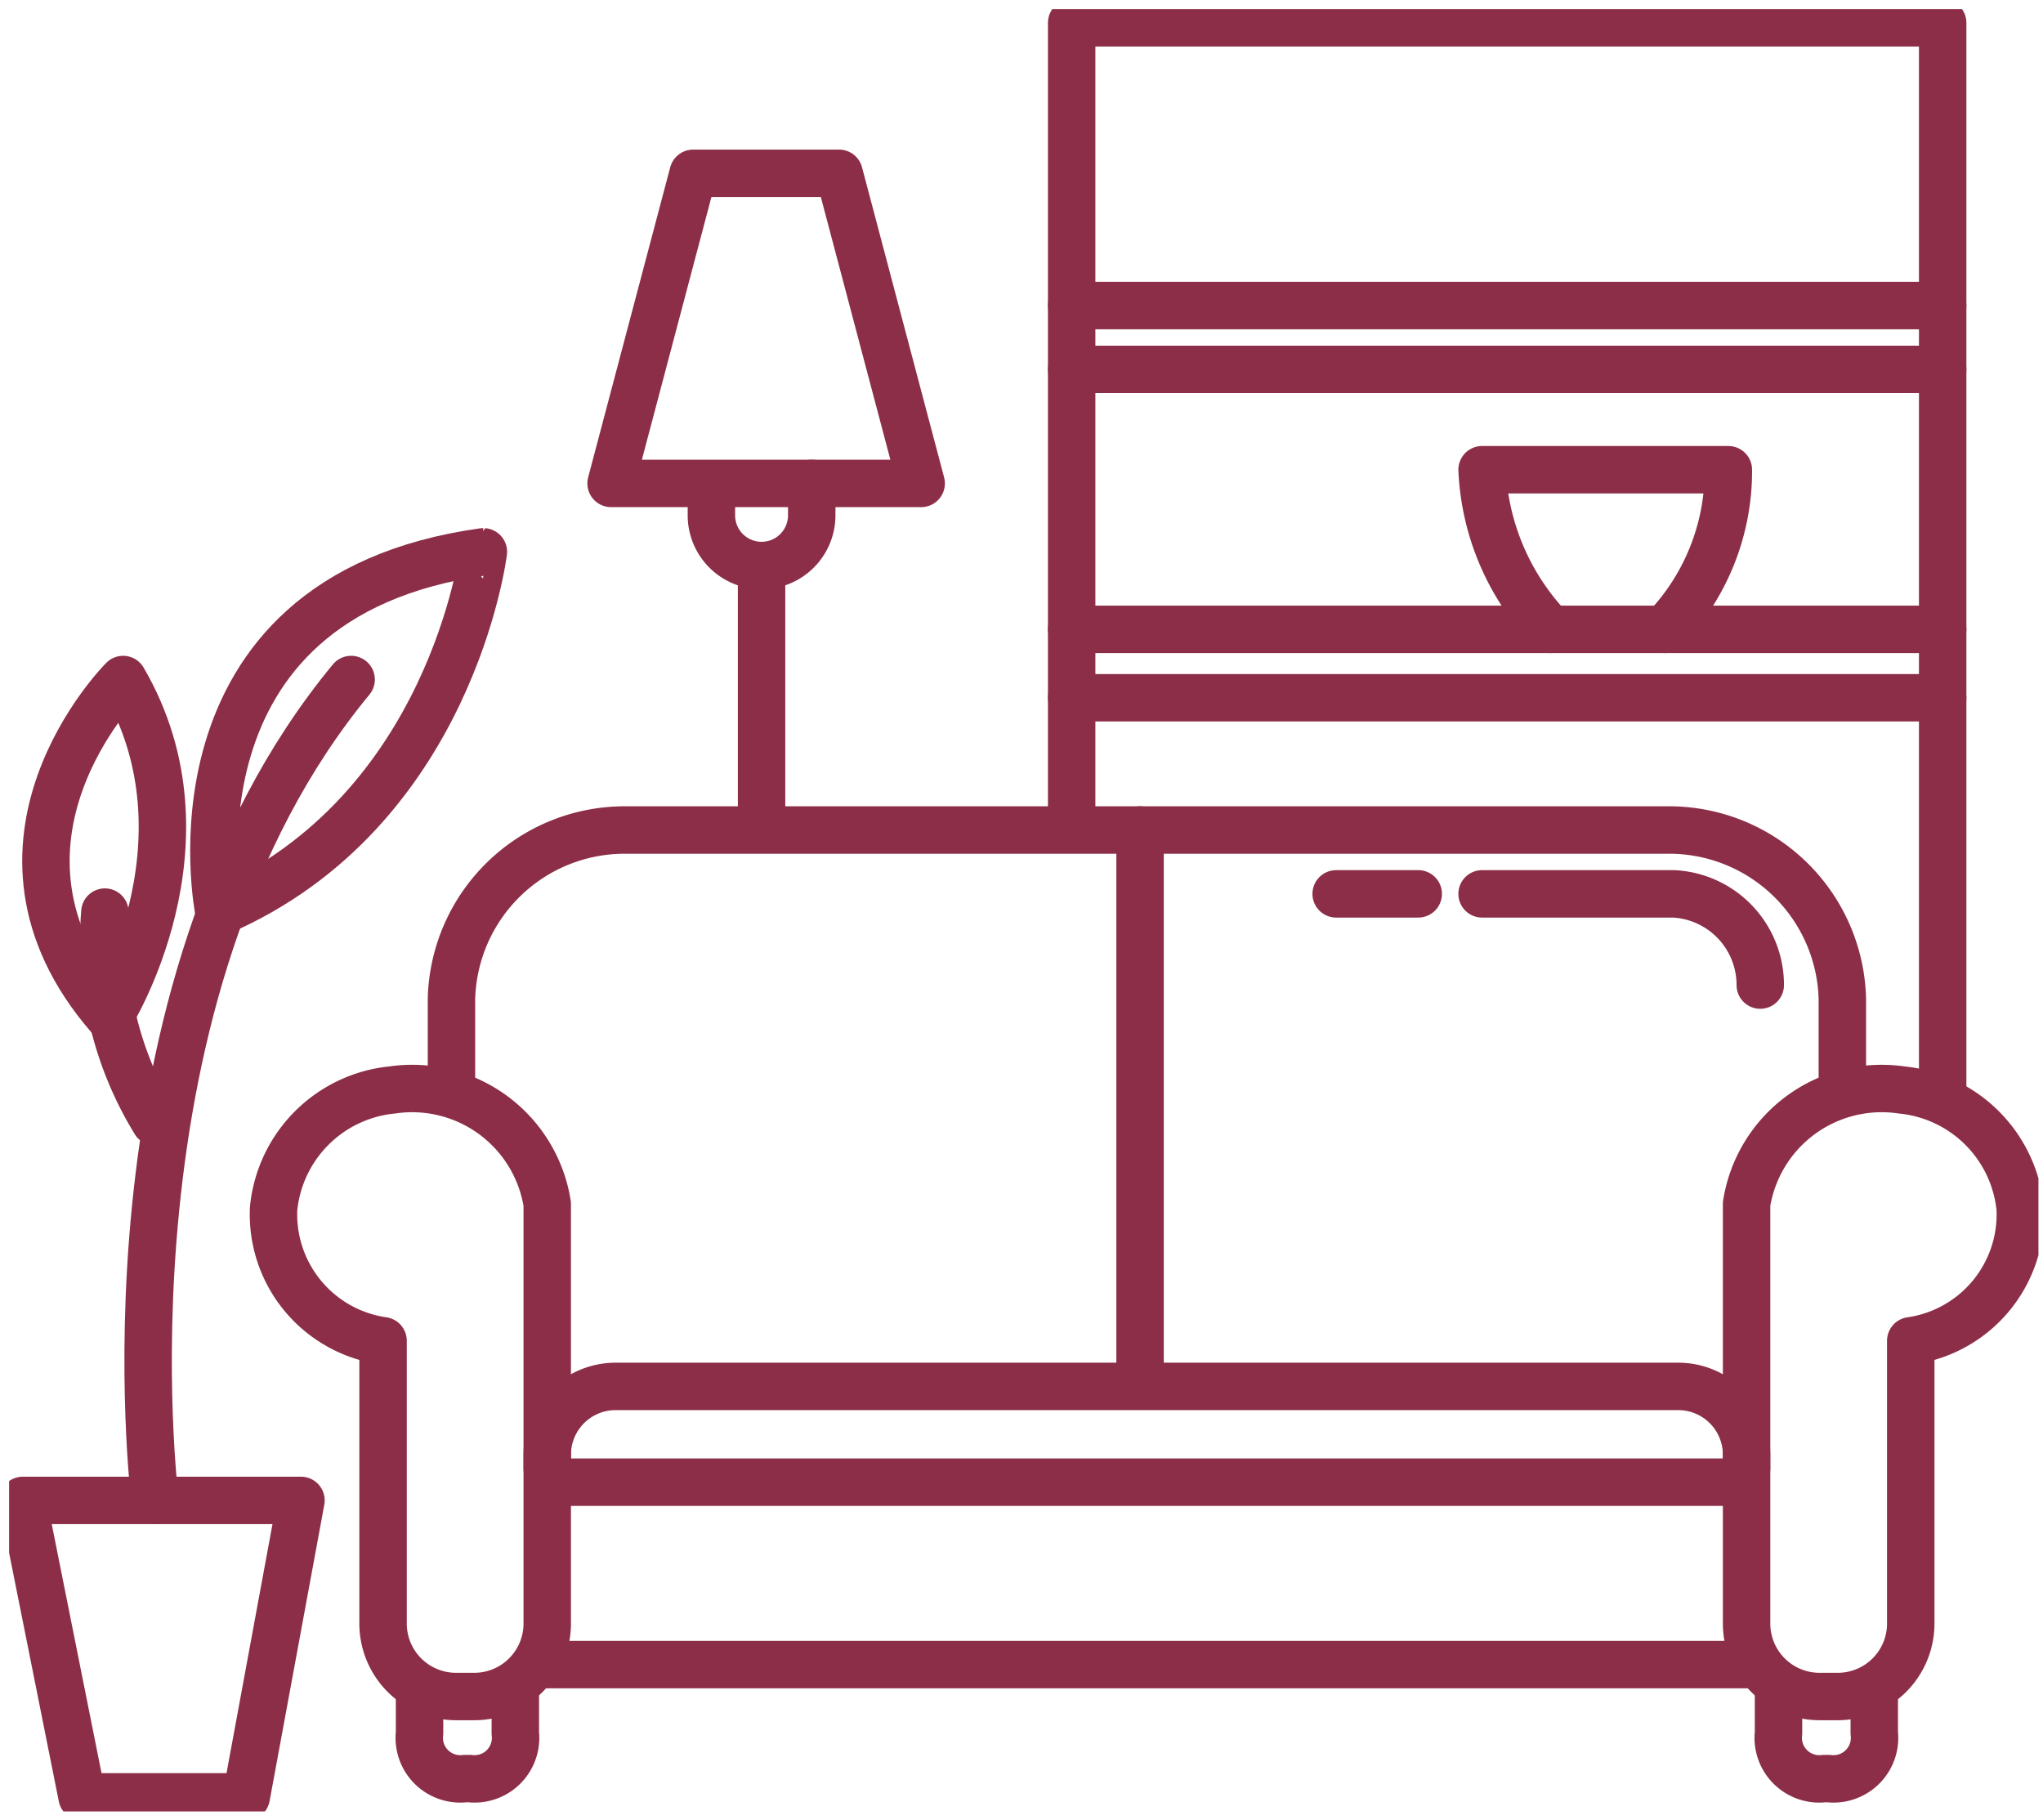 <svg id="Layer_1" data-name="Layer 1" xmlns="http://www.w3.org/2000/svg" xmlns:xlink="http://www.w3.org/1999/xlink" width="44.8" height="39.9" viewBox="0 0 44.8 39.9">
  <defs>
    <style>
      .cls-1, .cls-3 {
        fill: none;
      }

      .cls-2 {
        clip-path: url(#clip-path);
      }

      .cls-3 {
        stroke: #8c2e47;
        stroke-linecap: round;
        stroke-linejoin: round;
        stroke-width: 1.04px;
      }
    </style>
    <clipPath id="clip-path" transform="translate(0.2 0.2)">
      <rect class="cls-1" width="44.5" height="39.52"/>
    </clipPath>
  </defs>
  <g class="cls-2">
    <g>
      <path class="cls-3" d="M11.8,26.2a3,3,0,0,0-3.4-2.5,2.9,2.9,0,0,0-2.6,2.6,2.8,2.8,0,0,0,2.4,2.9v6.2A1.6,1.6,0,0,0,9.8,37h.4a1.6,1.6,0,0,0,1.6-1.6V26.2Z" transform="translate(0.2 0.2)"/>
      <path class="cls-3" d="M38.1,26.2a3,3,0,0,1,3.4-2.5,2.9,2.9,0,0,1,2.6,2.6,2.8,2.8,0,0,1-2.4,2.9v6.2A1.6,1.6,0,0,1,40.1,37h-.4a1.6,1.6,0,0,1-1.6-1.6V26.2Z" transform="translate(0.2 0.2)"/>
      <path class="cls-3" d="M11.8,36.3H38.1" transform="translate(0.2 0.2)"/>
      <path class="cls-3" d="M9,36.8v1a.9.9,0,0,0,1,1h.1a.9.9,0,0,0,1-1V37" transform="translate(0.2 0.2)"/>
      <path class="cls-3" d="M38.8,36.8v1a.9.9,0,0,0,1,1h.1a.9.9,0,0,0,1-1V37" transform="translate(0.2 0.2)"/>
      <path class="cls-3" d="M12.2,32.3H37.7" transform="translate(0.2 0.2)"/>
      <path class="cls-3" d="M11.8,32v-.3a1.5,1.5,0,0,1,1.5-1.5H36.6a1.5,1.5,0,0,1,1.5,1.5V32" transform="translate(0.2 0.2)"/>
      <path class="cls-3" d="M24.8,29.8V18" transform="translate(0.2 0.2)"/>
      <path class="cls-3" d="M9.7,23.7v-2A3.8,3.8,0,0,1,13.5,18H36.4a3.8,3.8,0,0,1,3.8,3.7v2" transform="translate(0.2 0.2)"/>
      <path class="cls-3" d="M32.3,19.4h4.2a2,2,0,0,1,1.9,2" transform="translate(0.2 0.2)"/>
      <path class="cls-3" d="M29.1,19.4h1.8" transform="translate(0.2 0.2)"/>
      <path class="cls-3" d="M16.5,17.6v-5" transform="translate(0.2 0.2)"/>
      <path class="cls-3" d="M20,10.4,18.2,3.6H15l-1.8,6.8Z" transform="translate(0.2 0.2)"/>
      <path class="cls-3" d="M15.4,10.8v.3a1.1,1.1,0,0,0,2.2,0v-.7" transform="translate(0.2 0.2)"/>
      <path class="cls-3" d="M23.3,17.6V.3H42.4V23.7" transform="translate(0.2 0.2)"/>
      <path class="cls-3" d="M23.3,6.5H42.4" transform="translate(0.2 0.2)"/>
      <path class="cls-3" d="M23.3,7.9H42.4" transform="translate(0.2 0.2)"/>
      <path class="cls-3" d="M23.3,13.6H42.4" transform="translate(0.2 0.2)"/>
      <path class="cls-3" d="M23.3,15.1H42.4" transform="translate(0.2 0.2)"/>
      <path class="cls-3" d="M33.8,13.6a5.4,5.4,0,0,1-1.5-3.5h5.4a5,5,0,0,1-1.4,3.5" transform="translate(0.2 0.2)"/>
      <path class="cls-3" d="M5.2,39.2l1.2-6.5H.3l1.3,6.5Z" transform="translate(0.2 0.2)"/>
      <path class="cls-3" d="M3.2,32.7s-1.4-11.1,4.3-18" transform="translate(0.2 0.2)"/>
      <path class="cls-3" d="M4.6,19.8s-1.4-6.9,5.8-7.9C10.4,11.9,9.7,17.6,4.6,19.8Z" transform="translate(0.2 0.2)"/>
      <path class="cls-3" d="M3.2,24.4a7.6,7.6,0,0,1-1.1-4.6" transform="translate(0.2 0.2)"/>
      <path class="cls-3" d="M2.2,22.1s2.4-3.8.3-7.4C2.5,14.7-1.1,18.3,2.2,22.1Z" transform="translate(0.2 0.2)"/>
    </g>
  </g>
</svg>
